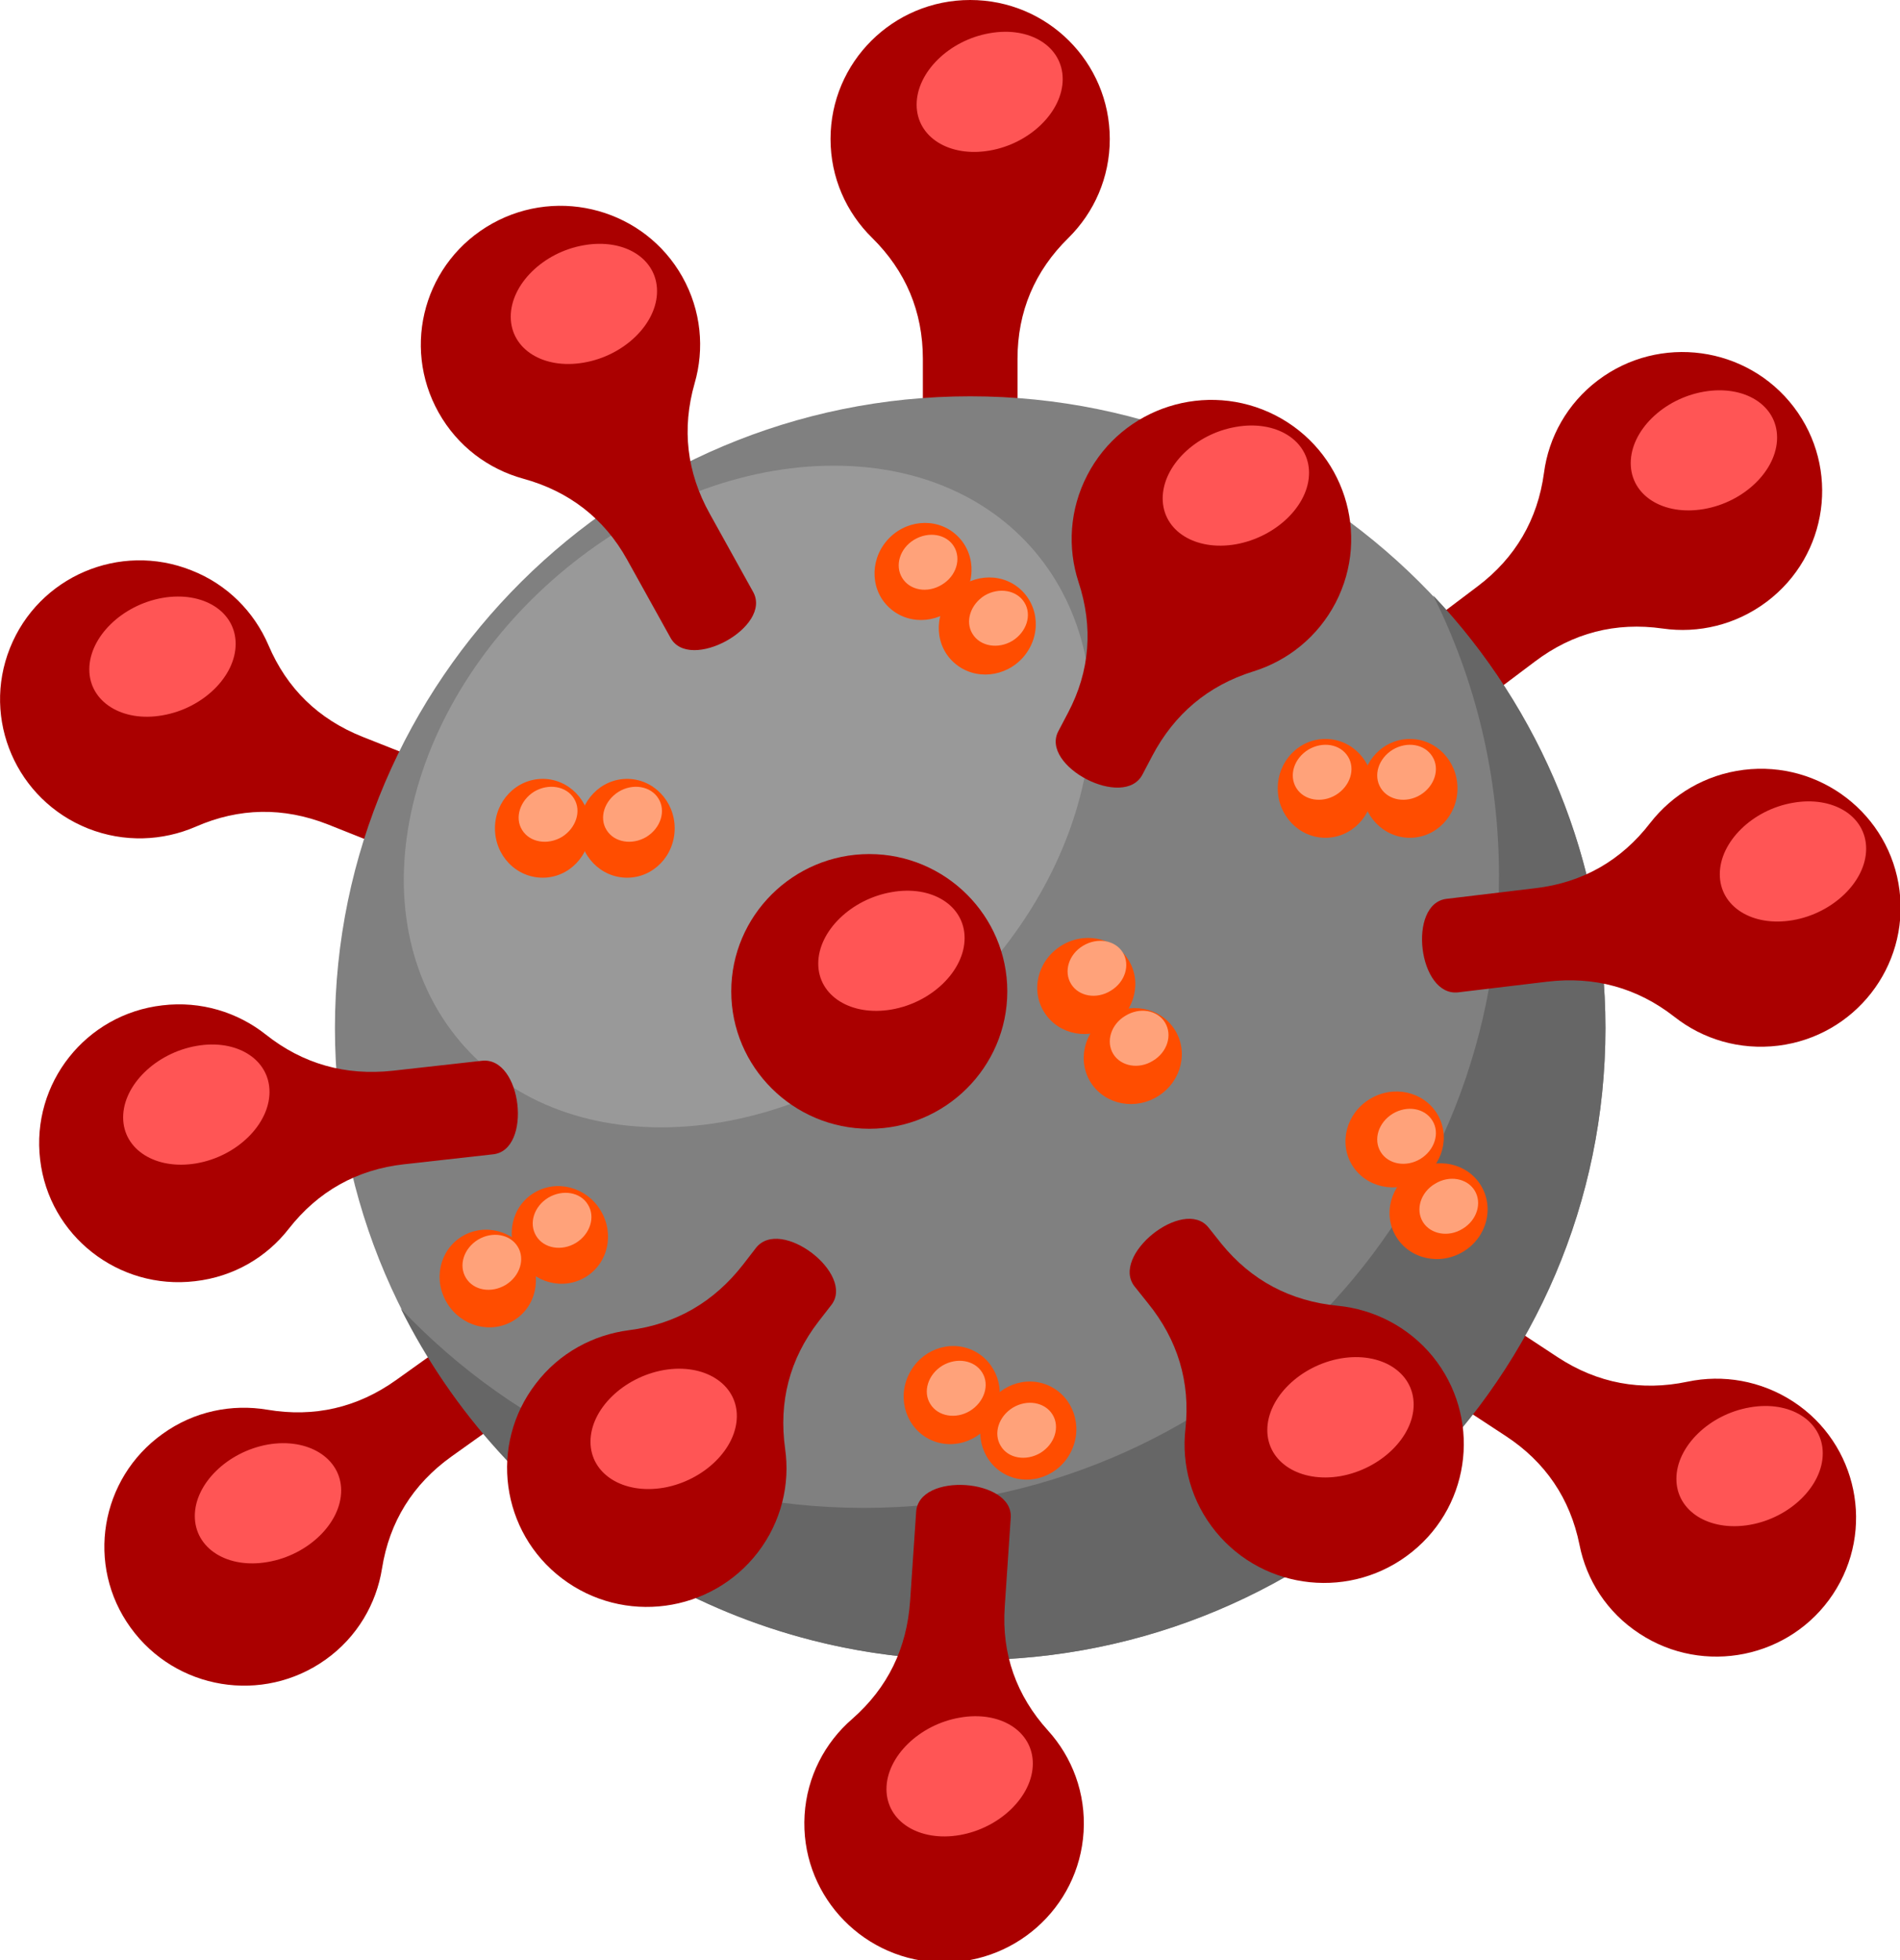 <?xml version="1.0" encoding="UTF-8"?>
<svg xmlns="http://www.w3.org/2000/svg" xmlns:xlink="http://www.w3.org/1999/xlink" width="32pt" height="33pt" viewBox="0 0 32 33" version="1.1">
<g id="surface1">
<path style=" stroke:none;fill-rule:evenodd;fill:rgb(66.667%,0%,0%);fill-opacity:1;" d="M 30.211 6.852 C 30.996 7.883 30.793 9.348 29.758 10.129 C 29.234 10.523 28.602 10.668 28.004 10.582 C 27.211 10.469 26.488 10.656 25.852 11.137 L 24.133 12.43 C 23.59 12.84 22.637 11.566 23.168 11.168 L 24.887 9.871 C 25.523 9.391 25.898 8.746 26.004 7.961 C 26.082 7.363 26.395 6.793 26.914 6.402 C 27.949 5.621 29.426 5.824 30.211 6.852 "/>
<path style=" stroke:none;fill-rule:evenodd;fill:rgb(66.667%,0%,0%);fill-opacity:1;" d="M 30.871 26.84 C 30.156 27.918 28.695 28.215 27.613 27.504 C 27.066 27.148 26.719 26.602 26.602 26.008 C 26.445 25.23 26.027 24.613 25.359 24.176 L 23.559 22.996 C 22.992 22.625 23.879 21.305 24.438 21.668 L 26.238 22.852 C 26.906 23.289 27.641 23.426 28.422 23.262 C 29.016 23.137 29.656 23.242 30.203 23.598 C 31.289 24.309 31.586 25.762 30.871 26.84 "/>
<path style=" stroke:none;fill-rule:evenodd;fill:rgb(66.667%,0%,0%);fill-opacity:1;" d="M 2.199 27.402 C 1.441 26.355 1.684 24.895 2.738 24.141 C 3.27 23.758 3.906 23.633 4.504 23.734 C 5.293 23.867 6.02 23.699 6.672 23.234 L 8.422 21.984 C 8.973 21.59 9.895 22.887 9.355 23.273 L 7.602 24.523 C 6.953 24.988 6.559 25.621 6.434 26.406 C 6.34 27 6.016 27.562 5.484 27.941 C 4.426 28.695 2.957 28.453 2.199 27.402 "/>
<path style=" stroke:none;fill-rule:evenodd;fill:rgb(66.667%,0%,0%);fill-opacity:1;" d="M 0.168 10.91 C 0.648 9.707 2.016 9.121 3.223 9.602 C 3.832 9.84 4.281 10.305 4.52 10.859 C 4.832 11.594 5.363 12.109 6.109 12.406 L 8.113 13.199 C 8.742 13.449 8.141 14.918 7.523 14.676 L 5.52 13.879 C 4.773 13.586 4.027 13.598 3.297 13.918 C 2.738 14.16 2.09 14.188 1.484 13.949 C 0.277 13.469 -0.312 12.109 0.168 10.91 "/>
<path style=" stroke:none;fill-rule:evenodd;fill:rgb(66.667%,0%,0%);fill-opacity:1;" d="M 16.34 0 C 17.641 0 18.691 1.047 18.691 2.34 C 18.691 2.992 18.426 3.578 17.996 4.004 C 17.426 4.562 17.137 5.246 17.137 6.043 L 17.137 8.188 C 17.137 8.863 15.543 8.852 15.543 8.188 L 15.543 6.043 C 15.543 5.246 15.254 4.562 14.688 4.004 C 14.254 3.578 13.988 2.992 13.988 2.34 C 13.988 1.047 15.039 0 16.34 0 "/>
<path style=" stroke:none;fill-rule:evenodd;fill:rgb(50.196%,50.196%,50.196%);fill-opacity:1;" d="M 16.34 27.949 C 22.234 27.949 27.039 23.168 27.039 17.309 C 27.039 11.449 22.234 6.672 16.34 6.672 C 10.449 6.672 5.641 11.449 5.641 17.309 C 5.641 23.168 10.449 27.949 16.34 27.949 "/>
<path style=" stroke:none;fill-rule:evenodd;fill:rgb(40%,40%,40%);fill-opacity:1;" d="M 24.137 10.023 C 25.938 11.93 27.039 14.492 27.039 17.309 C 27.039 23.188 22.25 27.949 16.34 27.949 C 12.137 27.949 8.5 25.539 6.75 22.031 C 8.703 24.098 11.473 25.387 14.547 25.387 C 20.457 25.387 25.246 20.625 25.246 14.746 C 25.246 13.051 24.848 11.449 24.137 10.023 "/>
<path style=" stroke:none;fill-rule:evenodd;fill:rgb(60%,60%,60%);fill-opacity:1;" d="M 14.043 7.84 C 17.137 7.84 18.992 10.336 18.191 13.41 C 17.387 16.488 14.23 18.98 11.137 18.98 C 8.043 18.98 6.184 16.488 6.988 13.41 C 7.789 10.336 10.949 7.84 14.043 7.84 "/>
<path style=" stroke:none;fill-rule:evenodd;fill:rgb(66.667%,0%,0%);fill-opacity:1;" d="M 8.293 3.762 C 9.426 3.133 10.859 3.535 11.492 4.66 C 11.812 5.23 11.867 5.875 11.699 6.453 C 11.48 7.219 11.566 7.953 11.953 8.648 L 12.684 9.965 C 13.012 10.555 11.613 11.32 11.293 10.738 L 10.562 9.422 C 10.176 8.727 9.582 8.27 8.812 8.059 C 8.227 7.898 7.707 7.516 7.387 6.945 C 6.754 5.816 7.156 4.395 8.293 3.762 "/>
<path style=" stroke:none;fill-rule:evenodd;fill:rgb(66.667%,0%,0%);fill-opacity:1;" d="M 31.992 14.992 C 32.152 16.277 31.238 17.445 29.949 17.605 C 29.297 17.684 28.68 17.496 28.203 17.121 C 27.574 16.629 26.855 16.434 26.062 16.527 L 24.559 16.707 C 23.887 16.785 23.699 15.211 24.363 15.133 L 25.863 14.953 C 26.656 14.859 27.305 14.488 27.793 13.855 C 28.164 13.379 28.715 13.043 29.367 12.961 C 30.656 12.801 31.832 13.711 31.992 14.992 "/>
<path style=" stroke:none;fill-rule:evenodd;fill:rgb(66.667%,0%,0%);fill-opacity:1;" d="M 15.758 33.035 C 14.461 32.957 13.473 31.848 13.551 30.559 C 13.59 29.91 13.895 29.336 14.352 28.941 C 14.953 28.414 15.273 27.75 15.328 26.957 L 15.43 25.453 C 15.473 24.781 17.066 24.891 17.023 25.551 L 16.922 27.051 C 16.867 27.844 17.117 28.547 17.652 29.137 C 18.059 29.586 18.289 30.191 18.25 30.84 C 18.172 32.129 17.055 33.113 15.758 33.035 "/>
<path style=" stroke:none;fill-rule:evenodd;fill:rgb(66.667%,0%,0%);fill-opacity:1;" d="M 0.676 19.523 C 0.523 18.238 1.445 17.074 2.734 16.926 C 3.383 16.848 4.004 17.043 4.477 17.418 C 5.102 17.914 5.82 18.113 6.613 18.027 L 8.117 17.859 C 8.793 17.785 8.969 19.363 8.305 19.434 L 6.801 19.602 C 6.008 19.691 5.355 20.059 4.863 20.688 C 4.492 21.164 3.938 21.496 3.285 21.57 C 1.996 21.723 0.824 20.805 0.676 19.523 "/>
<path style=" stroke:none;fill-rule:evenodd;fill:rgb(66.667%,0%,0%);fill-opacity:1;" d="M 21.48 6.992 C 22.637 7.586 23.09 8.996 22.496 10.145 C 22.195 10.723 21.688 11.125 21.105 11.305 C 20.344 11.543 19.777 12.023 19.406 12.727 L 19.242 13.039 C 18.93 13.637 17.516 12.898 17.824 12.312 L 17.988 12 C 18.359 11.297 18.414 10.555 18.164 9.797 C 17.977 9.223 18.012 8.578 18.312 8 C 18.906 6.852 20.324 6.402 21.48 6.992 "/>
<path style=" stroke:none;fill-rule:evenodd;fill:rgb(66.667%,0%,0%);fill-opacity:1;" d="M 23.785 26.125 C 22.777 26.941 21.297 26.789 20.477 25.789 C 20.062 25.281 19.898 24.66 19.965 24.059 C 20.051 23.27 19.836 22.559 19.332 21.938 L 19.113 21.664 C 18.688 21.141 19.934 20.148 20.352 20.664 L 20.57 20.938 C 21.074 21.559 21.734 21.906 22.531 21.984 C 23.133 22.043 23.715 22.332 24.129 22.836 C 24.945 23.84 24.793 25.312 23.785 26.125 "/>
<path style=" stroke:none;fill-rule:evenodd;fill:rgb(66.667%,0%,0%);fill-opacity:1;" d="M 9.465 26.574 C 8.434 25.793 8.234 24.324 9.023 23.297 C 9.418 22.777 9.992 22.473 10.594 22.395 C 11.387 22.293 12.027 21.918 12.516 21.289 L 12.73 21.012 C 13.145 20.477 14.41 21.449 14 21.973 L 13.785 22.25 C 13.297 22.883 13.113 23.602 13.223 24.391 C 13.309 24.988 13.16 25.617 12.766 26.133 C 11.977 27.16 10.5 27.359 9.465 26.574 "/>
<path style=" stroke:none;fill-rule:evenodd;fill:rgb(66.667%,0%,0%);fill-opacity:1;" d="M 14.641 19.004 C 15.922 19.004 16.965 17.965 16.965 16.691 C 16.965 15.418 15.922 14.379 14.641 14.379 C 13.359 14.379 12.316 15.418 12.316 16.691 C 12.316 17.965 13.359 19.004 14.641 19.004 "/>
<path style=" stroke:none;fill-rule:evenodd;fill:rgb(100%,33.333%,33.333%);fill-opacity:1;" d="M 22.578 22.871 C 21.898 22.992 21.344 23.531 21.344 24.078 C 21.344 24.621 21.898 24.969 22.578 24.852 C 23.258 24.73 23.809 24.191 23.809 23.648 C 23.809 23.102 23.258 22.754 22.578 22.871 M 16.164 28.918 C 15.484 29.035 14.93 29.574 14.93 30.121 C 14.93 30.668 15.484 31.012 16.164 30.895 C 16.844 30.777 17.395 30.238 17.395 29.691 C 17.395 29.145 16.844 28.797 16.164 28.918 M 11.18 23.066 C 10.496 23.188 9.945 23.727 9.945 24.273 C 9.945 24.816 10.496 25.164 11.18 25.047 C 11.859 24.926 12.41 24.387 12.41 23.84 C 12.41 23.297 11.859 22.949 11.18 23.066 M 4.512 24.32 C 3.832 24.441 3.281 24.98 3.281 25.523 C 3.281 26.07 3.832 26.418 4.512 26.297 C 5.191 26.18 5.746 25.641 5.746 25.094 C 5.746 24.551 5.191 24.203 4.512 24.32 M 3.309 17.609 C 2.629 17.727 2.074 18.266 2.074 18.812 C 2.074 19.359 2.629 19.703 3.309 19.586 C 3.988 19.469 4.539 18.93 4.539 18.383 C 4.539 17.836 3.988 17.488 3.309 17.609 M 2.738 10.066 C 2.059 10.184 1.504 10.723 1.504 11.27 C 1.504 11.816 2.059 12.164 2.738 12.043 C 3.418 11.926 3.969 11.387 3.969 10.84 C 3.969 10.293 3.418 9.949 2.738 10.066 M 9.832 4.129 C 9.152 4.246 8.602 4.785 8.602 5.332 C 8.602 5.879 9.152 6.223 9.832 6.105 C 10.516 5.988 11.066 5.449 11.066 4.902 C 11.066 4.355 10.516 4.008 9.832 4.129 M 15.016 15.02 C 14.336 15.137 13.781 15.676 13.781 16.223 C 13.781 16.77 14.336 17.113 15.016 16.996 C 15.695 16.879 16.246 16.34 16.246 15.793 C 16.246 15.246 15.695 14.898 15.016 15.02 M 28.699 6.594 C 28.016 6.711 27.465 7.25 27.465 7.797 C 27.465 8.344 28.016 8.688 28.699 8.57 C 29.379 8.453 29.93 7.914 29.93 7.367 C 29.93 6.82 29.379 6.477 28.699 6.594 M 20.812 7.188 C 20.133 7.305 19.582 7.844 19.582 8.391 C 19.582 8.938 20.133 9.281 20.812 9.164 C 21.492 9.043 22.047 8.508 22.047 7.961 C 22.047 7.414 21.492 7.066 20.812 7.188 M 16.668 0.559 C 15.988 0.676 15.438 1.215 15.438 1.762 C 15.438 2.309 15.988 2.652 16.668 2.535 C 17.348 2.418 17.898 1.879 17.898 1.332 C 17.898 0.785 17.348 0.438 16.668 0.559 M 29.469 23.695 C 28.789 23.812 28.234 24.352 28.234 24.898 C 28.234 25.445 28.789 25.789 29.469 25.672 C 30.148 25.555 30.699 25.016 30.699 24.469 C 30.699 23.922 30.148 23.574 29.469 23.695 M 30.195 13.516 C 29.516 13.633 28.965 14.172 28.965 14.719 C 28.965 15.266 29.516 15.609 30.195 15.492 C 30.875 15.375 31.43 14.836 31.43 14.289 C 31.43 13.742 30.875 13.395 30.195 13.516 "/>
<path style=" stroke:none;fill-rule:nonzero;fill:rgb(100%,30.196%,0%);fill-opacity:1;" d="M 8.898 21.109 C 8.66 20.719 8.16 20.586 7.781 20.816 C 7.402 21.047 7.289 21.547 7.531 21.941 C 7.77 22.332 8.27 22.465 8.648 22.234 C 9.027 22.008 9.141 21.504 8.898 21.109 Z M 8.898 21.109 "/>
<path style=" stroke:none;fill-rule:nonzero;fill:rgb(100%,30.196%,0%);fill-opacity:1;" d="M 10.113 20.375 C 9.875 19.984 9.375 19.852 8.996 20.082 C 8.617 20.309 8.504 20.812 8.746 21.207 C 8.984 21.598 9.484 21.73 9.863 21.5 C 10.242 21.27 10.355 20.77 10.113 20.375 Z M 10.113 20.375 "/>
<path style=" stroke:none;fill-rule:nonzero;fill:rgb(100%,30.196%,0%);fill-opacity:1;" d="M 23.125 13.273 C 23.125 12.812 22.766 12.441 22.324 12.441 C 21.879 12.441 21.52 12.812 21.52 13.273 C 21.52 13.73 21.879 14.105 22.324 14.105 C 22.766 14.105 23.125 13.73 23.125 13.273 Z M 23.125 13.273 "/>
<path style=" stroke:none;fill-rule:nonzero;fill:rgb(100%,30.196%,0%);fill-opacity:1;" d="M 24.547 13.273 C 24.547 12.812 24.188 12.441 23.746 12.441 C 23.301 12.441 22.941 12.812 22.941 13.273 C 22.941 13.73 23.301 14.105 23.746 14.105 C 24.188 14.105 24.547 13.73 24.547 13.273 Z M 24.547 13.273 "/>
<path style=" stroke:none;fill-rule:nonzero;fill:rgb(100%,30.196%,0%);fill-opacity:1;" d="M 18.738 17.266 C 19.121 17.012 19.238 16.508 18.992 16.141 C 18.75 15.773 18.238 15.68 17.855 15.934 C 17.469 16.188 17.352 16.688 17.598 17.059 C 17.84 17.426 18.352 17.52 18.738 17.266 Z M 18.738 17.266 "/>
<path style=" stroke:none;fill-rule:nonzero;fill:rgb(100%,30.196%,0%);fill-opacity:1;" d="M 19.52 18.445 C 19.906 18.191 20.02 17.691 19.777 17.324 C 19.531 16.953 19.023 16.863 18.637 17.113 C 18.25 17.367 18.137 17.871 18.379 18.238 C 18.625 18.605 19.133 18.699 19.52 18.445 Z M 19.52 18.445 "/>
<path style=" stroke:none;fill-rule:nonzero;fill:rgb(100%,30.196%,0%);fill-opacity:1;" d="M 9.941 13.945 C 9.941 13.488 9.582 13.113 9.141 13.113 C 8.695 13.113 8.336 13.488 8.336 13.945 C 8.336 14.406 8.695 14.777 9.141 14.777 C 9.582 14.777 9.941 14.406 9.941 13.945 Z M 9.941 13.945 "/>
<path style=" stroke:none;fill-rule:nonzero;fill:rgb(100%,30.196%,0%);fill-opacity:1;" d="M 11.363 13.945 C 11.363 13.488 11.004 13.113 10.562 13.113 C 10.117 13.113 9.758 13.488 9.758 13.945 C 9.758 14.406 10.117 14.777 10.562 14.777 C 11.004 14.777 11.363 14.406 11.363 13.945 Z M 11.363 13.945 "/>
<path style=" stroke:none;fill-rule:nonzero;fill:rgb(100%,30.196%,0%);fill-opacity:1;" d="M 16.758 23.824 C 16.953 23.41 16.785 22.922 16.383 22.734 C 15.98 22.547 15.496 22.734 15.301 23.152 C 15.105 23.566 15.273 24.055 15.676 24.242 C 16.078 24.426 16.562 24.242 16.758 23.824 Z M 16.758 23.824 "/>
<path style=" stroke:none;fill-rule:nonzero;fill:rgb(100%,30.196%,0%);fill-opacity:1;" d="M 18.047 24.422 C 18.242 24.008 18.074 23.52 17.672 23.332 C 17.27 23.145 16.785 23.332 16.59 23.75 C 16.395 24.164 16.562 24.652 16.965 24.84 C 17.367 25.023 17.852 24.84 18.047 24.422 Z M 18.047 24.422 "/>
<path style=" stroke:none;fill-rule:nonzero;fill:rgb(100%,30.196%,0%);fill-opacity:1;" d="M 23.906 19.863 C 24.301 19.625 24.434 19.125 24.203 18.75 C 23.973 18.375 23.465 18.262 23.07 18.504 C 22.676 18.742 22.543 19.242 22.773 19.617 C 23.004 19.992 23.512 20.105 23.906 19.863 Z M 23.906 19.863 "/>
<path style=" stroke:none;fill-rule:nonzero;fill:rgb(100%,30.196%,0%);fill-opacity:1;" d="M 24.648 21.07 C 25.039 20.832 25.172 20.336 24.941 19.957 C 24.711 19.582 24.207 19.473 23.812 19.711 C 23.418 19.949 23.285 20.449 23.516 20.824 C 23.746 21.199 24.254 21.312 24.648 21.07 Z M 24.648 21.07 "/>
<path style=" stroke:none;fill-rule:nonzero;fill:rgb(100%,63.529%,47.843%);fill-opacity:1;" d="M 24.633 20.688 C 24.875 20.543 24.965 20.254 24.836 20.043 C 24.707 19.836 24.41 19.781 24.168 19.93 C 23.926 20.074 23.836 20.363 23.965 20.574 C 24.094 20.781 24.395 20.836 24.633 20.688 Z M 24.633 20.688 "/>
<path style=" stroke:none;fill-rule:nonzero;fill:rgb(100%,30.196%,0%);fill-opacity:1;" d="M 16.156 10.141 C 16.457 9.789 16.426 9.277 16.086 8.988 C 15.75 8.703 15.234 8.754 14.934 9.105 C 14.637 9.453 14.664 9.969 15.004 10.254 C 15.34 10.539 15.855 10.488 16.156 10.141 Z M 16.156 10.141 "/>
<path style=" stroke:none;fill-rule:nonzero;fill:rgb(100%,30.196%,0%);fill-opacity:1;" d="M 17.238 11.059 C 17.539 10.707 17.508 10.195 17.168 9.906 C 16.832 9.621 16.316 9.672 16.016 10.023 C 15.719 10.371 15.746 10.887 16.086 11.172 C 16.422 11.457 16.938 11.406 17.238 11.059 Z M 17.238 11.059 "/>
<path style=" stroke:none;fill-rule:nonzero;fill:rgb(100%,63.529%,47.843%);fill-opacity:1;" d="M 23.922 19.512 C 24.164 19.363 24.254 19.074 24.125 18.867 C 23.996 18.656 23.699 18.605 23.457 18.75 C 23.215 18.898 23.125 19.184 23.254 19.395 C 23.383 19.605 23.684 19.656 23.922 19.512 Z M 23.922 19.512 "/>
<path style=" stroke:none;fill-rule:nonzero;fill:rgb(100%,63.529%,47.843%);fill-opacity:1;" d="M 23.922 13.383 C 24.164 13.234 24.254 12.945 24.125 12.738 C 23.996 12.527 23.699 12.477 23.457 12.621 C 23.215 12.77 23.125 13.055 23.254 13.266 C 23.383 13.477 23.684 13.527 23.922 13.383 Z M 23.922 13.383 "/>
<path style=" stroke:none;fill-rule:nonzero;fill:rgb(100%,63.529%,47.843%);fill-opacity:1;" d="M 22.5 13.383 C 22.742 13.234 22.832 12.945 22.703 12.738 C 22.574 12.527 22.277 12.477 22.035 12.621 C 21.793 12.77 21.703 13.055 21.832 13.266 C 21.961 13.477 22.262 13.527 22.5 13.383 Z M 22.5 13.383 "/>
<path style=" stroke:none;fill-rule:nonzero;fill:rgb(100%,63.529%,47.843%);fill-opacity:1;" d="M 19.418 17.859 C 19.66 17.715 19.75 17.426 19.621 17.215 C 19.492 17.004 19.195 16.953 18.953 17.102 C 18.711 17.246 18.621 17.535 18.75 17.746 C 18.879 17.953 19.18 18.008 19.418 17.859 Z M 19.418 17.859 "/>
<path style=" stroke:none;fill-rule:nonzero;fill:rgb(100%,63.529%,47.843%);fill-opacity:1;" d="M 18.707 16.68 C 18.949 16.535 19.039 16.246 18.91 16.035 C 18.781 15.828 18.484 15.777 18.242 15.922 C 18 16.066 17.91 16.355 18.039 16.566 C 18.168 16.777 18.469 16.828 18.707 16.68 Z M 18.707 16.68 "/>
<path style=" stroke:none;fill-rule:nonzero;fill:rgb(100%,63.529%,47.843%);fill-opacity:1;" d="M 17.051 10.789 C 17.289 10.641 17.383 10.355 17.254 10.145 C 17.125 9.934 16.824 9.883 16.582 10.027 C 16.344 10.176 16.25 10.465 16.379 10.672 C 16.508 10.883 16.809 10.934 17.051 10.789 Z M 17.051 10.789 "/>
<path style=" stroke:none;fill-rule:nonzero;fill:rgb(100%,63.529%,47.843%);fill-opacity:1;" d="M 15.863 9.844 C 16.105 9.699 16.195 9.41 16.066 9.199 C 15.938 8.992 15.641 8.941 15.398 9.086 C 15.156 9.23 15.066 9.52 15.195 9.73 C 15.324 9.941 15.621 9.992 15.863 9.844 Z M 15.863 9.844 "/>
<path style=" stroke:none;fill-rule:nonzero;fill:rgb(100%,63.529%,47.843%);fill-opacity:1;" d="M 9.699 20.926 C 9.941 20.777 10.031 20.488 9.902 20.281 C 9.777 20.07 9.477 20.02 9.234 20.164 C 8.992 20.312 8.902 20.598 9.031 20.809 C 9.16 21.02 9.461 21.07 9.699 20.926 Z M 9.699 20.926 "/>
<path style=" stroke:none;fill-rule:nonzero;fill:rgb(100%,63.529%,47.843%);fill-opacity:1;" d="M 8.516 21.633 C 8.758 21.484 8.848 21.195 8.719 20.988 C 8.59 20.777 8.289 20.727 8.051 20.871 C 7.809 21.02 7.719 21.305 7.848 21.516 C 7.977 21.727 8.273 21.777 8.516 21.633 Z M 8.516 21.633 "/>
<path style=" stroke:none;fill-rule:nonzero;fill:rgb(100%,63.529%,47.843%);fill-opacity:1;" d="M 9.465 14.09 C 9.703 13.941 9.797 13.652 9.668 13.445 C 9.539 13.234 9.238 13.184 8.996 13.328 C 8.758 13.477 8.664 13.766 8.793 13.973 C 8.922 14.184 9.223 14.234 9.465 14.09 Z M 9.465 14.09 "/>
<path style=" stroke:none;fill-rule:nonzero;fill:rgb(100%,63.529%,47.843%);fill-opacity:1;" d="M 10.887 14.09 C 11.129 13.941 11.219 13.652 11.09 13.445 C 10.961 13.234 10.66 13.184 10.422 13.328 C 10.18 13.477 10.086 13.766 10.215 13.973 C 10.344 14.184 10.645 14.234 10.887 14.09 Z M 10.887 14.09 "/>
<path style=" stroke:none;fill-rule:nonzero;fill:rgb(100%,63.529%,47.843%);fill-opacity:1;" d="M 16.336 23.754 C 16.578 23.605 16.672 23.316 16.543 23.109 C 16.414 22.898 16.113 22.848 15.871 22.992 C 15.629 23.141 15.539 23.43 15.668 23.637 C 15.797 23.848 16.098 23.898 16.336 23.754 Z M 16.336 23.754 "/>
<path style=" stroke:none;fill-rule:nonzero;fill:rgb(100%,63.529%,47.843%);fill-opacity:1;" d="M 17.523 24.461 C 17.766 24.312 17.855 24.023 17.727 23.816 C 17.598 23.605 17.297 23.555 17.059 23.699 C 16.816 23.848 16.727 24.137 16.855 24.344 C 16.98 24.555 17.281 24.605 17.523 24.461 Z M 17.523 24.461 "/>
</g>
</svg>
